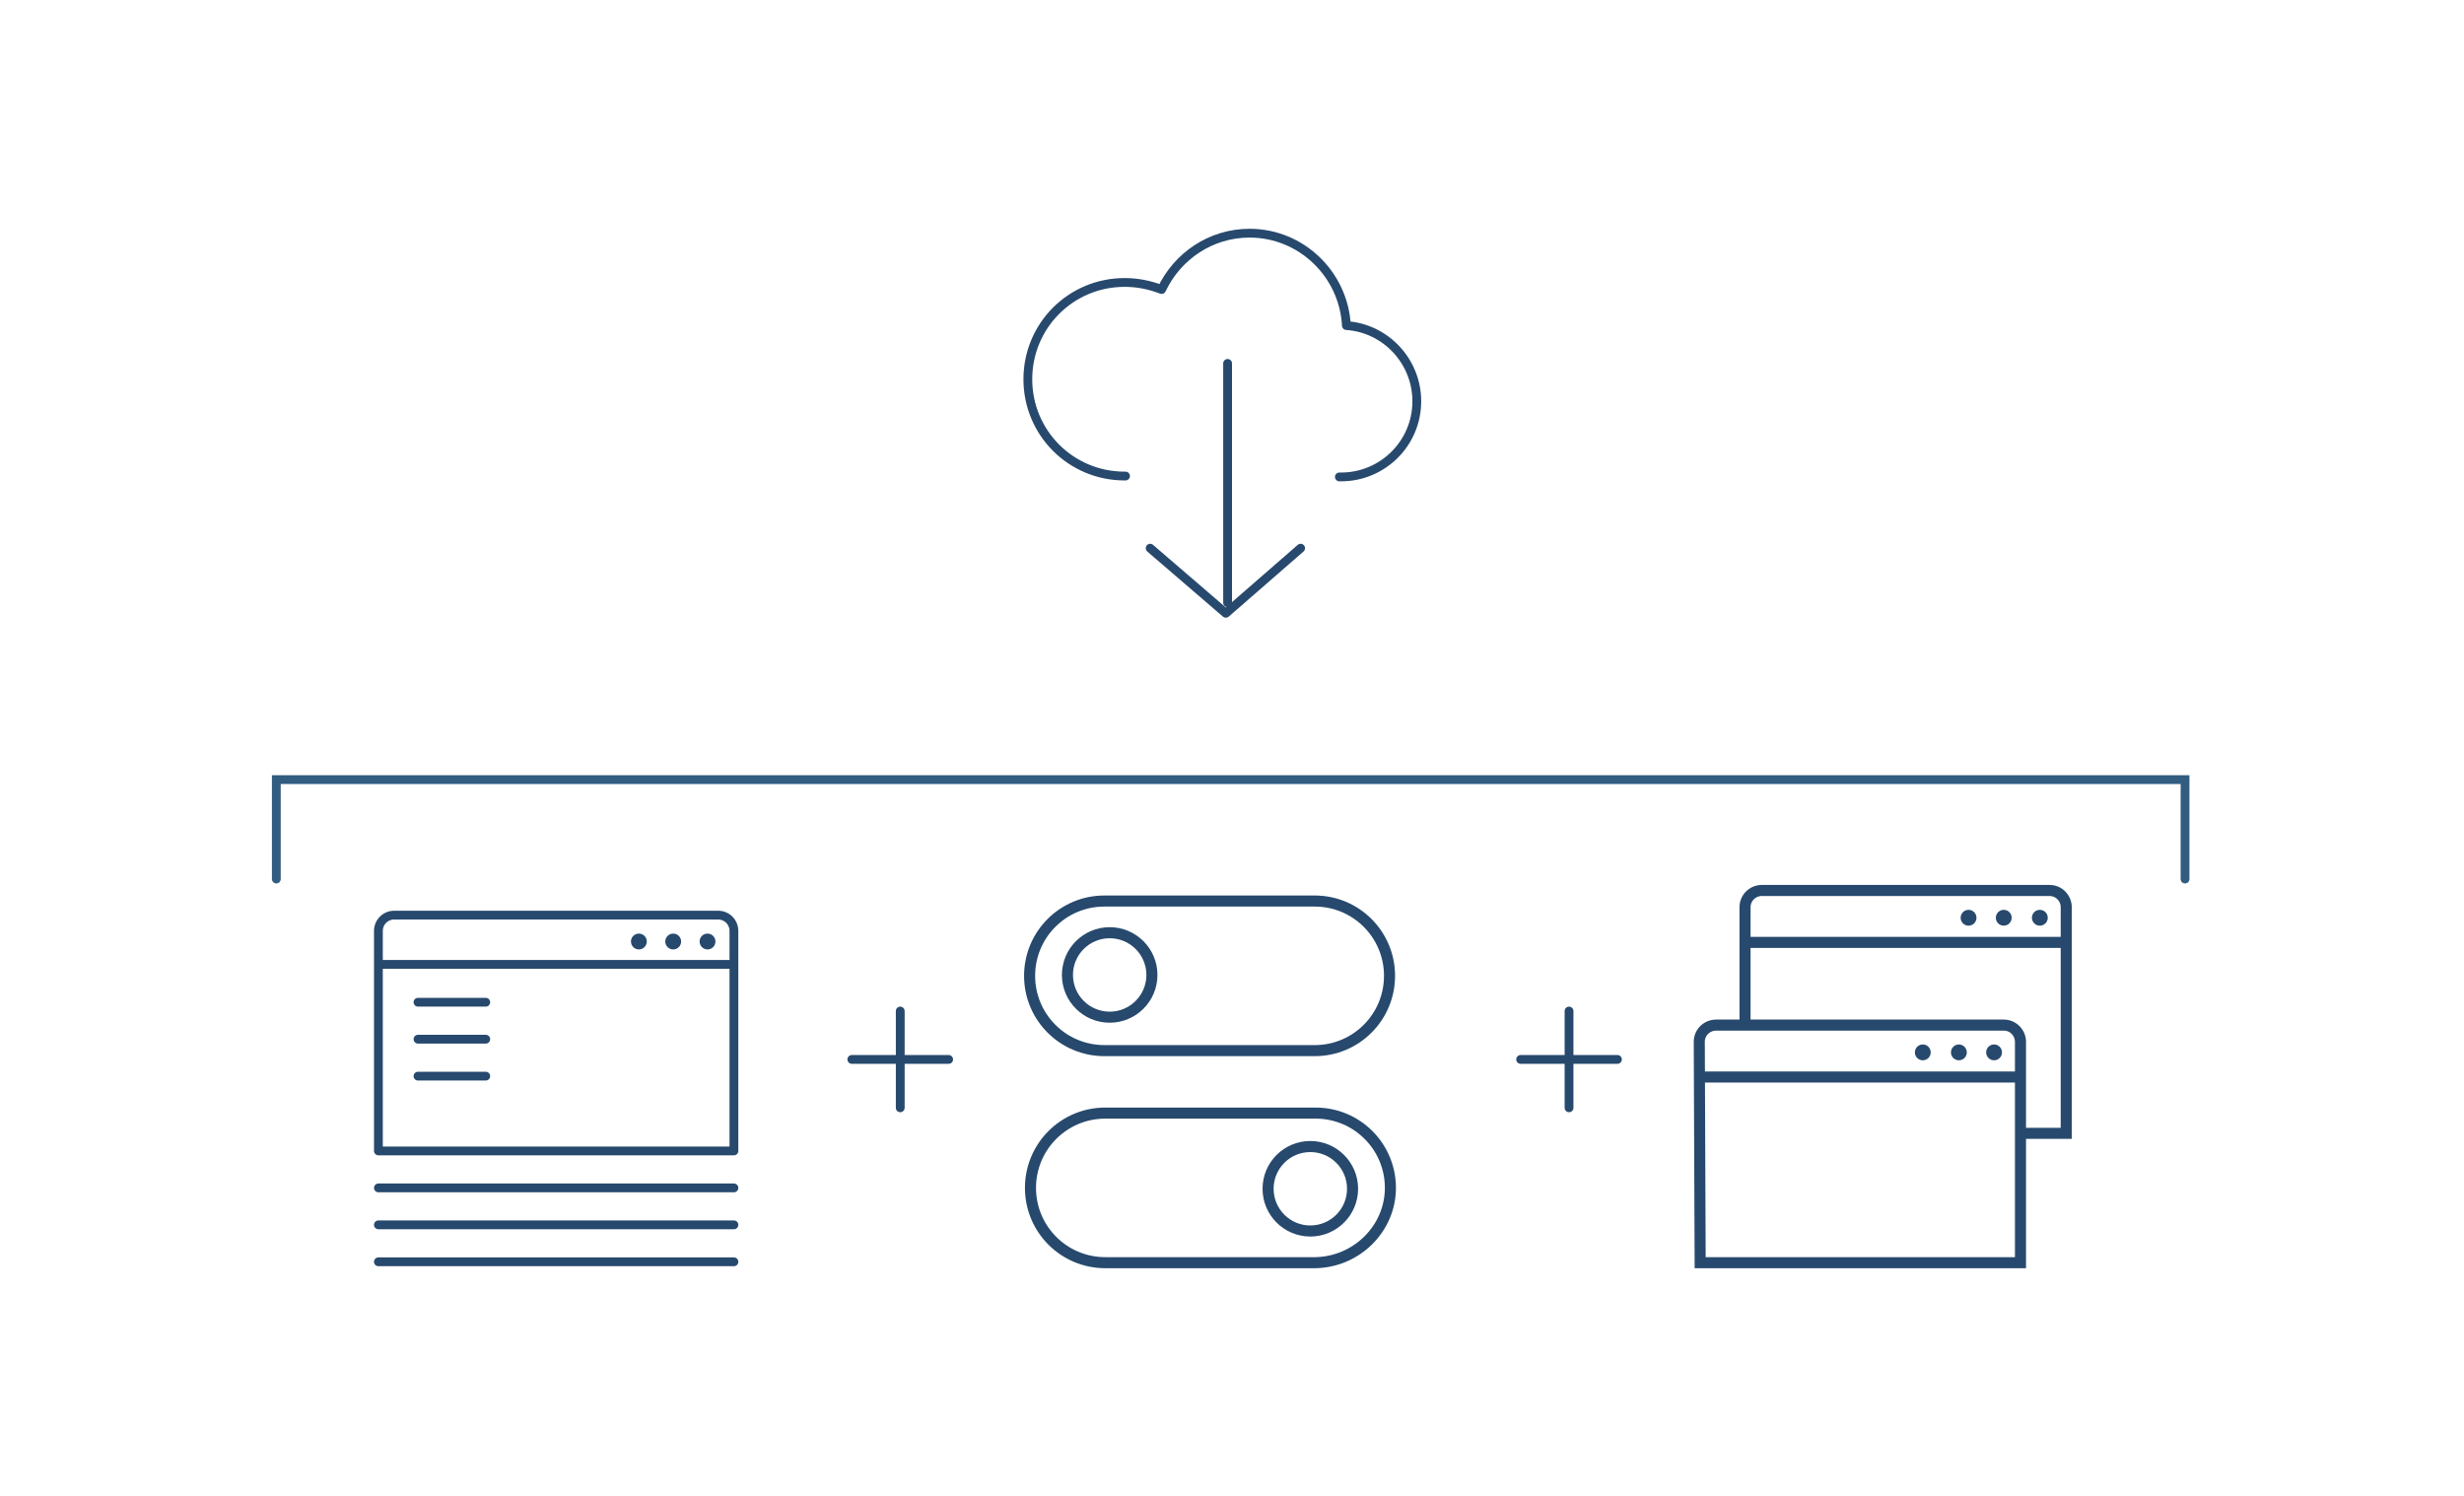 <?xml version="1.0" encoding="utf-8"?>
<!-- Generator: Adobe Illustrator 19.0.0, SVG Export Plug-In . SVG Version: 6.00 Build 0)  -->
<svg version="1.1" id="Layer_1" xmlns="http://www.w3.org/2000/svg" xmlns:xlink="http://www.w3.org/1999/xlink" x="0px" y="0px"
	 viewBox="0 0 280 170" style="enable-background:new 0 0 280 170;" xml:space="preserve">
<style type="text/css">
	.st0{display:none;}
	.st1{display:inline;}
	.st2{fill:none;}
	.st3{fill:none;stroke:#325C80;stroke-linecap:round;stroke-miterlimit:10;}
	.st4{fill:none;stroke:#27496D;stroke-linecap:round;stroke-linejoin:round;stroke-miterlimit:10;}
	.st5{fill:none;stroke:#27496D;stroke-linecap:round;stroke-miterlimit:10;}
	.st6{fill:none;stroke:#27496D;stroke-linejoin:round;stroke-miterlimit:10;}
	.st7{fill:none;stroke:#27496D;stroke-miterlimit:10;}
	.st8{fill:#27496D;}
	.st9{fill:none;stroke:#27496D;stroke-width:1.257;stroke-miterlimit:10;}
</style>
<g id="Layer_2" class="st0">
	<g id="_x36_yf2iF.tif" class="st1">
	</g>
</g>
<polyline id="XMLID_70_" class="st2" points="70.8,97.9 70.8,79.9 207.8,79.9 207.8,98.9 "/>
<polyline id="XMLID_25_" class="st3" points="248.3,99.9 248.3,88.6 31.4,88.6 31.4,99.9 "/>
<polyline id="XMLID_546_" class="st4" points="147.8,62.3 139.3,69.7 130.7,62.3 "/>
<line id="XMLID_1_" class="st5" x1="139.5" y1="68.5" x2="139.5" y2="41.3"/>
<path id="XMLID_10_" class="st4" d="M152.2,54.2L152.2,54.2c0.1,0,0.1,0,0.2,0c4.7,0,8.6-3.8,8.6-8.6c0-4.5-3.5-8.3-8-8.6
	c-0.3-5.8-5.1-10.5-11-10.5c-4.4,0-8.2,2.6-10,6.4c-1.3-0.5-2.7-0.8-4.2-0.8c-6.1,0-11,4.9-11,11s4.9,11,11,11h0.1"/>
<line id="XMLID_5_" class="st4" x1="183.8" y1="120.4" x2="172.8" y2="120.4"/>
<line id="XMLID_6_" class="st4" x1="178.3" y1="114.9" x2="178.3" y2="125.9"/>
<line id="XMLID_3_" class="st4" x1="107.8" y1="120.4" x2="96.8" y2="120.4"/>
<line id="XMLID_2_" class="st4" x1="102.3" y1="114.9" x2="102.3" y2="125.9"/>
<g>
	<path id="XMLID_1737_" class="st6" d="M43,130.8h40.4v-25c0-1-0.8-1.8-1.8-1.8H44.8c-1,0-1.8,0.8-1.8,1.8V130.8z"/>
	<line id="XMLID_1736_" class="st7" x1="83.4" y1="109.6" x2="43" y2="109.6"/>
	<circle id="XMLID_1735_" class="st8" cx="80.4" cy="107" r="0.9"/>
	<circle id="XMLID_1734_" class="st8" cx="76.5" cy="107" r="0.9"/>
	<circle id="XMLID_1733_" class="st8" cx="72.6" cy="107" r="0.9"/>
	<line id="XMLID_1739_" class="st5" x1="47.5" y1="118.1" x2="55.2" y2="118.1"/>
	<line id="XMLID_1319_" class="st5" x1="47.5" y1="113.9" x2="55.2" y2="113.9"/>
	<line id="XMLID_1740_" class="st5" x1="47.5" y1="122.3" x2="55.2" y2="122.3"/>
	<line id="XMLID_1324_" class="st5" x1="43" y1="135" x2="83.4" y2="135"/>
	<line id="XMLID_1323_" class="st5" x1="43" y1="143.4" x2="83.4" y2="143.4"/>
	<line id="XMLID_1321_" class="st5" x1="43" y1="139.2" x2="83.4" y2="139.2"/>
</g>
<g>
	<circle id="XMLID_2256_" class="st9" cx="126.1" cy="110.8" r="4.8"/>
	<path id="XMLID_2255_" class="st9" d="M117,110.9c0,4.7,3.8,8.5,8.5,8.5h23.9c4.7,0,8.5-3.8,8.5-8.5s-3.8-8.5-8.5-8.5h-23.9
		C120.8,102.4,117,106.2,117,110.9z"/>
	<circle id="XMLID_2254_" class="st9" cx="148.9" cy="135.1" r="4.8"/>
	<path id="XMLID_2253_" class="st9" d="M158,135c0-4.7-3.8-8.5-8.5-8.5h-23.9c-4.7,0-8.5,3.8-8.5,8.5s3.8,8.5,8.5,8.5h23.9
		C154.2,143.4,158,139.6,158,135z"/>
</g>
<path id="XMLID_2203_" class="st9" d="M193.2,143.5h36.4v-25.1c0-1-0.8-1.9-1.9-1.9H195c-1,0-1.9,0.8-1.9,1.9L193.2,143.5
	L193.2,143.5z"/>
<line id="XMLID_2202_" class="st9" x1="229.7" y1="122.4" x2="193.2" y2="122.4"/>
<path id="XMLID_2198_" class="st9" d="M229.7,128.8h5.1v-25.7c0-1-0.8-1.9-1.9-1.9h-32.7c-1,0-1.9,0.8-1.9,1.9v13.4"/>
<line id="XMLID_2197_" class="st9" x1="234.8" y1="107.1" x2="198.4" y2="107.1"/>
<circle id="XMLID_1916_" class="st8" cx="226.6" cy="119.6" r="0.9"/>
<circle id="XMLID_1915_" class="st8" cx="222.6" cy="119.6" r="0.9"/>
<circle id="XMLID_1914_" class="st8" cx="218.5" cy="119.6" r="0.9"/>
<circle id="XMLID_1920_" class="st8" cx="231.8" cy="104.3" r="0.9"/>
<circle id="XMLID_1919_" class="st8" cx="227.7" cy="104.3" r="0.9"/>
<circle id="XMLID_1918_" class="st8" cx="223.7" cy="104.3" r="0.9"/>
</svg>
